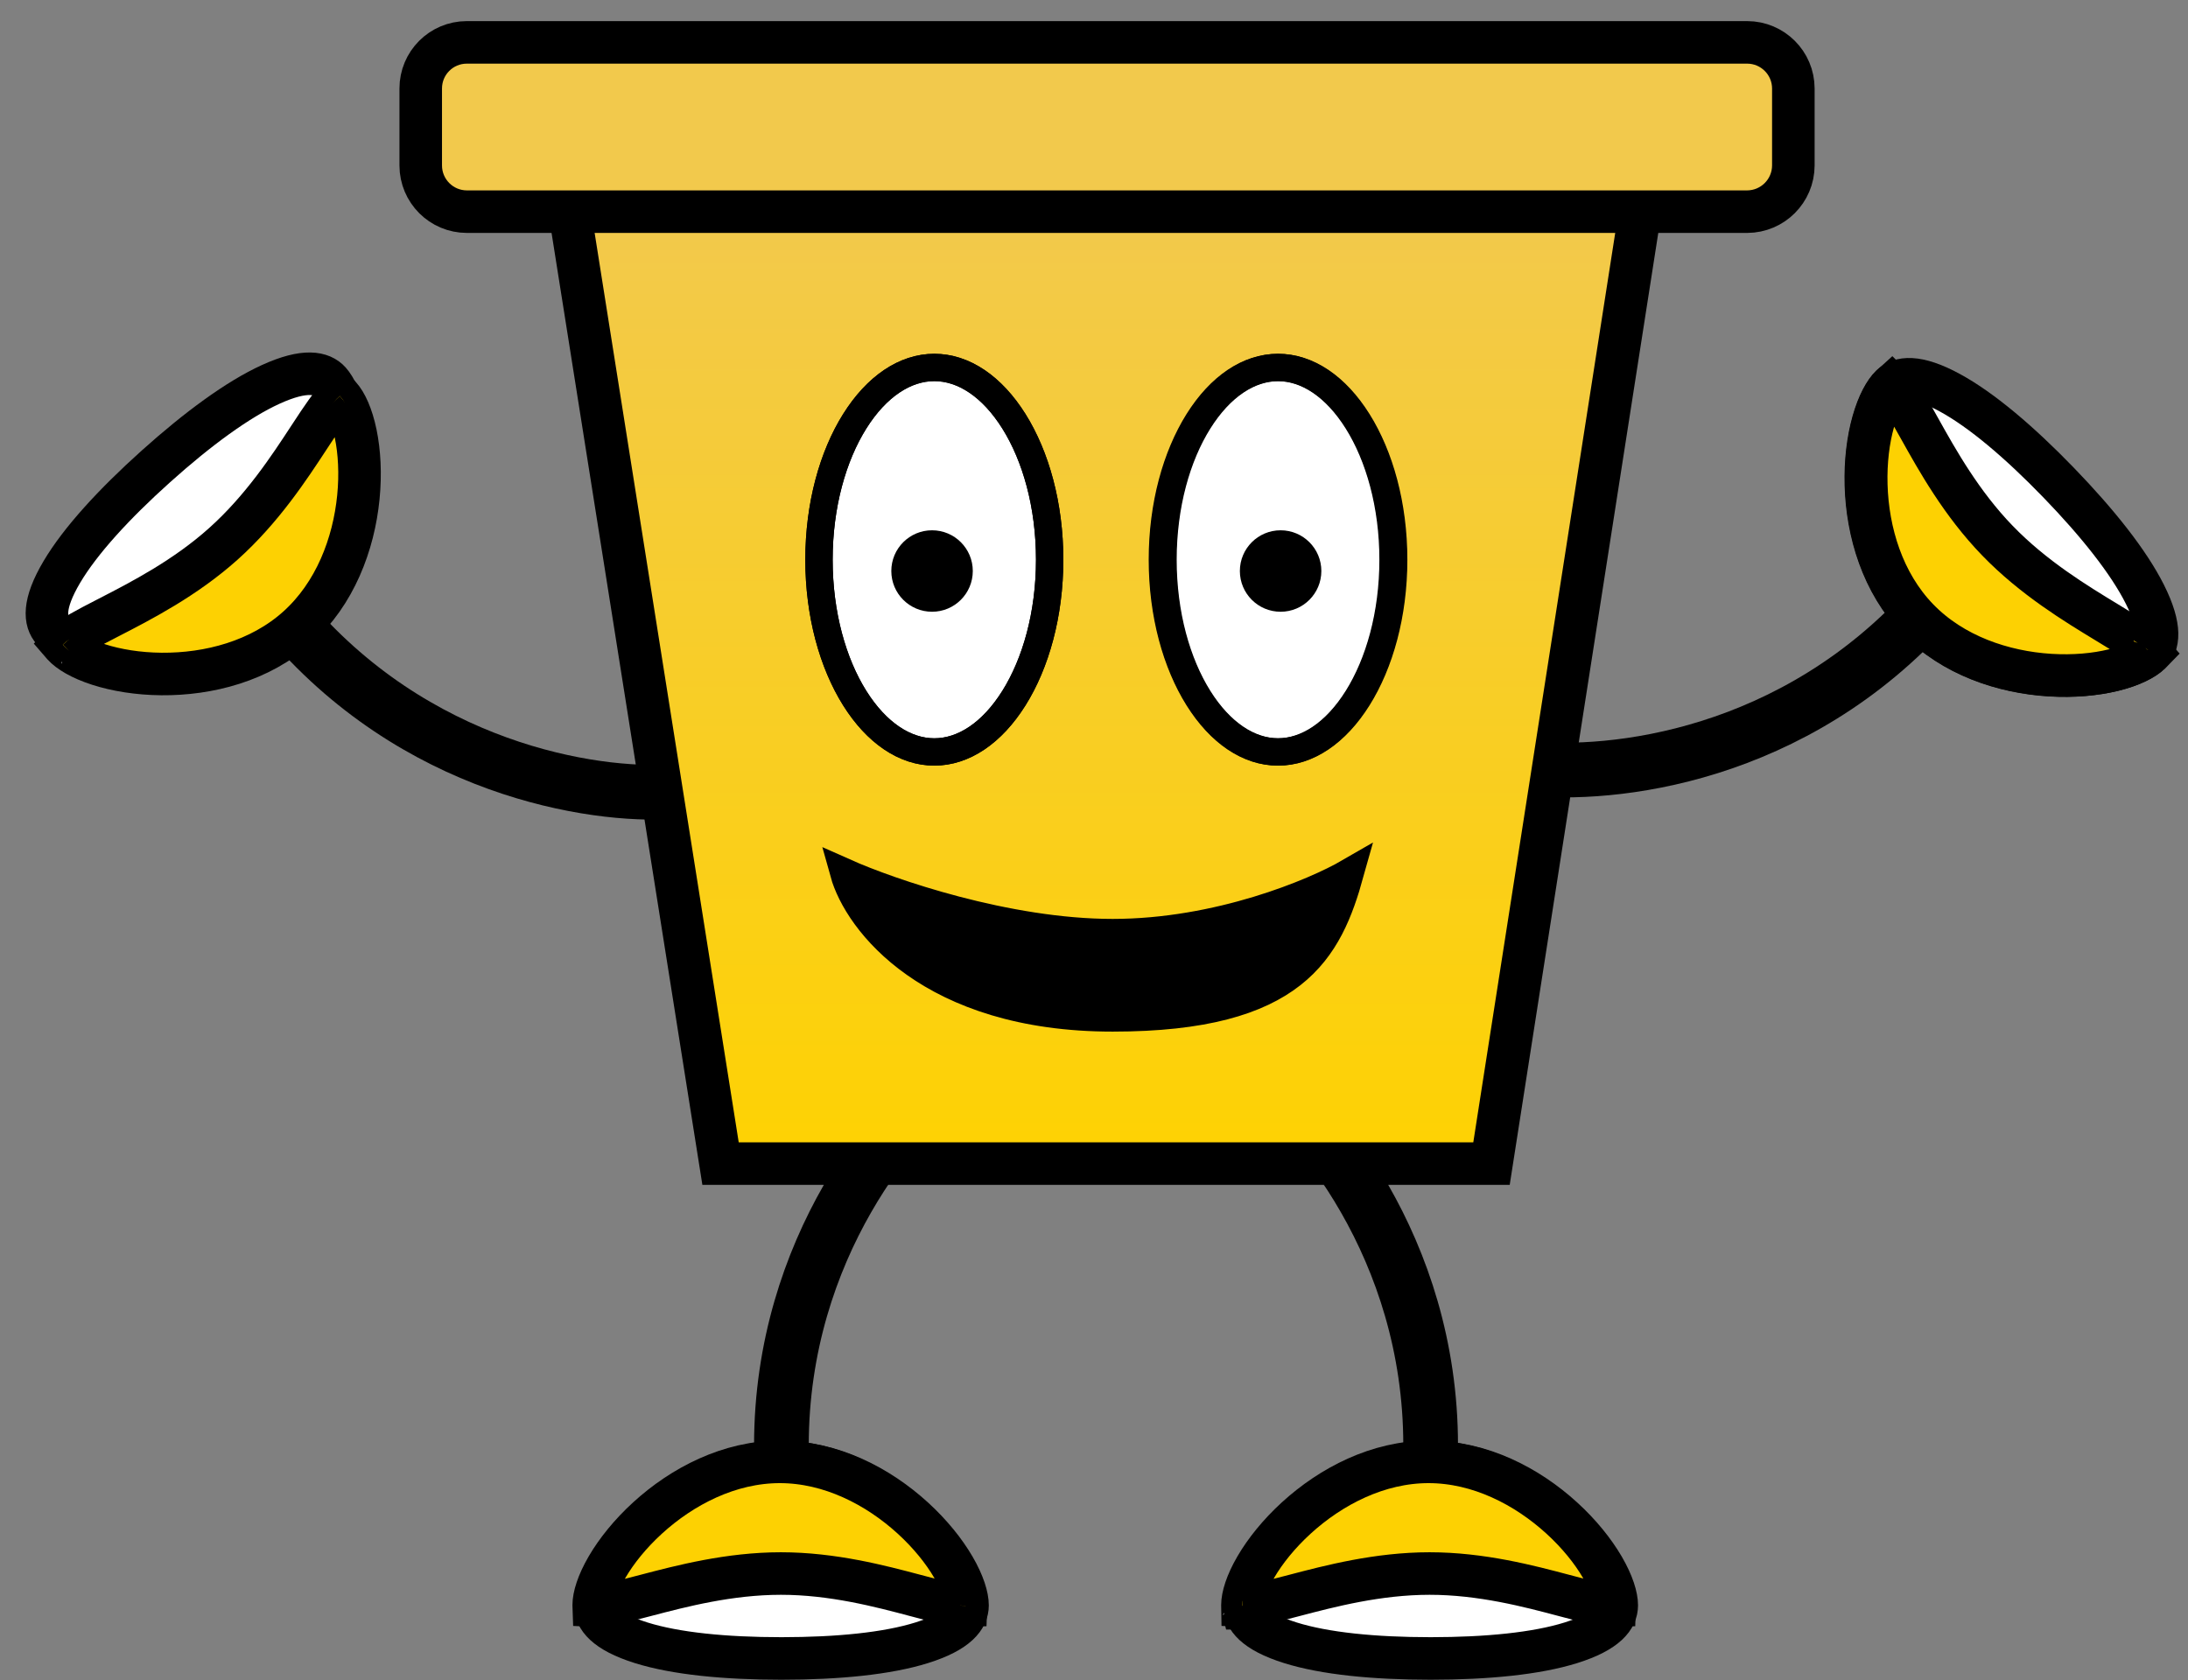 <svg width="720" height="553" viewBox="0 0 720 553" fill="none" xmlns="http://www.w3.org/2000/svg">
<rect x="0" y="0" width="720" height="553" fill="#808080" stroke="none"/>
<g clip-path="url(#clip0)">
<path d="M412.918 351.84C432.205 365.934 470.778 410.442 470.778 475.721" stroke="black" stroke-width="18"/>
<path d="M532.023 528.388C532.023 532.36 528.858 536.977 516.943 540.707C505.606 544.257 489.383 545.867 470.778 545.867C452.172 545.867 435.949 544.257 424.612 540.707C412.697 536.977 409.532 532.36 409.532 528.388C409.532 525.631 410.792 521.249 413.942 515.848C417.008 510.591 421.542 504.929 427.242 499.72C438.713 489.239 454.166 481.236 470.778 481.236C487.389 481.236 502.842 489.239 514.313 499.72C520.013 504.929 524.547 510.591 527.613 515.848C530.763 521.249 532.023 525.631 532.023 528.388Z" fill="white" stroke="black" stroke-width="14"/>
<path d="M408.843 528.312C408.843 528.384 408.844 528.452 408.845 528.516C409.626 528.558 410.819 528.501 412.556 528.238C414.695 527.913 417.253 527.344 420.308 526.581C422.06 526.144 423.948 525.649 425.956 525.122C437.638 522.056 453.416 517.915 470.43 517.915C487.51 517.915 503.211 522.086 514.769 525.157C516.712 525.673 518.537 526.158 520.233 526.587C523.247 527.349 525.759 527.917 527.854 528.24C529.469 528.489 530.589 528.551 531.332 528.522C531.334 528.457 531.334 528.386 531.334 528.312C531.334 525.555 530.074 521.173 526.925 515.772C523.858 510.515 519.325 504.853 513.624 499.644C502.153 489.163 486.7 481.16 470.089 481.16C453.477 481.16 438.024 489.163 426.553 499.644C420.853 504.853 416.319 510.515 413.253 515.772C410.103 521.173 408.843 525.555 408.843 528.312ZM408.939 529.352C408.94 529.352 408.938 529.347 408.934 529.337C408.937 529.347 408.939 529.352 408.939 529.352ZM531.234 529.394C531.234 529.394 531.236 529.39 531.238 529.381C531.235 529.389 531.234 529.394 531.234 529.394Z" fill="#FDD102" stroke="black" stroke-width="14"/>
<path d="M108.524 125.617C105.87 122.661 100.43 121.341 89.073 126.526C78.266 131.46 65.12 141.101 51.276 153.532C37.433 165.963 26.439 178.001 20.375 188.216C14.003 198.952 14.732 204.503 17.386 207.458C19.228 209.509 23.093 211.927 29.045 213.842C34.839 215.705 41.996 216.888 49.717 216.955C65.255 217.089 82.099 212.719 94.459 201.62C106.819 190.521 112.969 174.242 114.501 158.78C115.262 151.095 114.852 143.853 113.621 137.893C112.356 131.77 110.366 127.668 108.524 125.617Z" fill="white" stroke="black" stroke-width="14"/>
<path d="M223.597 260.374C199.83 262.774 141.392 255.431 97.777 206.861" stroke="black" stroke-width="18"/>
<path d="M20.813 212.344C20.765 212.29 20.72 212.239 20.678 212.19C21.232 211.637 22.157 210.883 23.626 209.918C25.434 208.73 27.717 207.445 30.5 205.971C32.095 205.126 33.831 204.233 35.678 203.283C46.418 197.759 60.923 190.299 73.582 178.931C86.291 167.519 95.186 153.925 101.734 143.918C102.834 142.236 103.869 140.655 104.844 139.203C106.577 136.622 108.066 134.521 109.409 132.881C110.445 131.617 111.237 130.823 111.809 130.347C111.854 130.395 111.901 130.447 111.951 130.502C113.793 132.554 115.783 136.656 117.048 142.779C118.28 148.739 118.689 155.981 117.928 163.666C116.396 179.128 110.246 195.407 97.886 206.506C85.526 217.605 68.682 221.975 53.145 221.841C45.423 221.774 38.267 220.591 32.472 218.727C26.52 216.813 22.655 214.395 20.813 212.344ZM20.19 211.505C20.19 211.505 20.192 211.51 20.196 211.52C20.191 211.51 20.189 211.505 20.19 211.505ZM111.154 129.765C111.154 129.764 111.158 129.766 111.165 129.771C111.158 129.767 111.154 129.765 111.154 129.765Z" fill="#FDD102" stroke="black" stroke-width="14"/>
<path d="M497.749 252.165C521.289 256.229 580.098 253.009 627.017 207.624" stroke="black" stroke-width="18"/>
<path d="M707.455 215.029C710.31 212.267 711.427 206.782 705.824 195.625C700.494 185.009 690.372 172.229 677.436 158.856C664.501 145.483 652.064 134.942 641.63 129.261C630.666 123.291 625.146 124.226 622.291 126.987C620.31 128.904 618.036 132.856 616.344 138.875C614.697 144.734 613.78 151.93 613.999 159.649C614.441 175.18 619.433 191.851 630.982 203.791C642.532 215.731 659.027 221.274 674.536 222.231C682.243 222.707 689.465 222.029 695.376 220.578C701.448 219.087 705.473 216.946 707.455 215.029Z" fill="white" stroke="black" stroke-width="14"/>
<path d="M707.589 214.994C707.641 214.944 707.69 214.896 707.735 214.85C707.221 214.26 706.352 213.442 704.954 212.376C703.234 211.065 701.046 209.623 698.374 207.957C696.842 207.001 695.173 205.989 693.398 204.912C683.072 198.647 669.127 190.185 657.298 177.956C645.422 165.68 637.504 151.495 631.676 141.053C630.696 139.297 629.775 137.648 628.904 136.131C627.357 133.434 626.019 131.234 624.794 129.504C623.85 128.17 623.116 127.322 622.579 126.807C622.53 126.852 622.479 126.9 622.426 126.952C620.444 128.869 618.171 132.821 616.479 138.84C614.832 144.699 613.914 151.895 614.134 159.614C614.575 175.145 619.567 191.816 631.117 203.756C642.666 215.696 659.162 221.239 674.67 222.196C682.378 222.672 689.6 221.994 695.51 220.543C701.582 219.051 705.608 216.911 707.589 214.994ZM708.27 214.201C708.27 214.201 708.267 214.206 708.262 214.216C708.268 214.206 708.27 214.201 708.27 214.201ZM623.273 126.272C623.273 126.272 623.269 126.274 623.261 126.278C623.269 126.274 623.273 126.272 623.273 126.272Z" fill="#FDD102" stroke="black" stroke-width="14"/>
<path d="M314.999 351.84C295.712 365.934 257.138 410.442 257.138 475.721" stroke="black" stroke-width="18"/>
<path d="M195.893 528.388C195.893 532.36 199.059 536.977 210.973 540.707C222.31 544.257 238.533 545.867 257.139 545.867C275.744 545.867 291.968 544.257 303.304 540.707C315.219 536.977 318.385 532.36 318.385 528.388C318.385 525.631 317.124 521.249 313.975 515.848C310.909 510.591 306.375 504.929 300.674 499.72C289.203 489.239 273.751 481.236 257.139 481.236C240.527 481.236 225.074 489.239 213.604 499.72C207.903 504.929 203.369 510.591 200.303 515.848C197.153 521.249 195.893 525.631 195.893 528.388Z" fill="white" stroke="black" stroke-width="14"/>
<path d="M237.108 382.992L187.408 69.21H539.764L490.805 382.992H237.108Z" fill="url(#paint0_linear)" stroke="black" stroke-width="14"/>
<path d="M590.132 29.131C590.119 20.751 583.329 13.96 574.948 13.948H153.632H153.586C145.213 13.961 138.436 20.759 138.449 29.131V54.484C138.461 62.864 145.252 69.655 153.632 69.667H574.948C583.319 69.63 590.095 62.854 590.132 54.484V29.131Z" fill="#F2C94C" stroke="black" stroke-width="14"/>
<path d="M345.407 184.224C345.407 202.229 340.826 218.317 333.659 229.76C326.452 241.265 317.07 247.5 307.453 247.5C297.837 247.5 288.454 241.265 281.248 229.76C274.08 218.317 269.5 202.229 269.5 184.224C269.5 166.218 274.08 150.13 281.248 138.687C288.454 127.182 297.837 120.947 307.453 120.947C317.07 120.947 326.452 127.182 333.659 138.687C340.826 150.13 345.407 166.218 345.407 184.224Z" fill="white" stroke="black" stroke-width="9"/>
<path d="M458.407 184.223C458.407 202.228 453.826 218.316 446.659 229.759C439.452 241.264 430.07 247.499 420.453 247.499C410.837 247.499 401.454 241.264 394.248 229.759C387.08 218.316 382.5 202.228 382.5 184.223C382.5 166.217 387.08 150.129 394.248 138.686C401.454 127.181 410.837 120.946 420.453 120.946C430.07 120.946 439.452 127.181 446.659 138.686C453.826 150.129 458.407 166.217 458.407 184.223Z" fill="white" stroke="black" stroke-width="9"/>
<path d="M458.615 184.223C458.615 202.228 454.034 218.316 446.867 229.759C439.66 241.264 430.278 247.499 420.661 247.499C411.045 247.499 401.662 241.264 394.456 229.759C387.288 218.316 382.708 202.228 382.708 184.223C382.708 166.217 387.288 150.129 394.456 138.686C401.662 127.181 411.045 120.946 420.661 120.946C430.278 120.946 439.66 127.181 446.867 138.686C454.034 150.129 458.615 166.217 458.615 184.223Z" stroke="black" stroke-width="9"/>
<circle cx="421.406" cy="187.946" r="13.406" fill="black"/>
<circle cx="306.708" cy="187.946" r="13.406" fill="black"/>
<path d="M345.407 184.223C345.407 202.228 340.826 218.316 333.659 229.759C326.452 241.264 317.07 247.499 307.453 247.499C297.837 247.499 288.454 241.264 281.248 229.759C274.08 218.316 269.5 202.228 269.5 184.223C269.5 166.217 274.08 150.129 281.248 138.686C288.454 127.181 297.837 120.946 307.453 120.946C317.07 120.946 326.452 127.181 333.659 138.686C340.826 150.129 345.407 166.217 345.407 184.223Z" stroke="black" stroke-width="9"/>
<path d="M366.146 307.223C331.309 307.223 292.804 293.942 277.907 287.301C282.3 303.126 306.097 334.776 366.146 334.776C426.194 334.776 437.021 312.572 444.071 287.301C432.611 293.942 400.983 307.223 366.146 307.223Z" fill="black" stroke="black" stroke-width="9.54"/>
<path d="M195.371 528.312C195.371 528.384 195.372 528.452 195.374 528.516C196.155 528.558 197.347 528.501 199.085 528.238C201.224 527.913 203.781 527.344 206.836 526.581C208.588 526.144 210.476 525.649 212.485 525.122C224.167 522.056 239.944 517.915 256.958 517.915C274.038 517.915 289.739 522.086 301.297 525.157C303.24 525.673 305.066 526.158 306.761 526.587C309.775 527.349 312.287 527.917 314.382 528.24C315.997 528.489 317.117 528.551 317.86 528.522C317.862 528.457 317.863 528.386 317.863 528.312C317.863 525.555 316.603 521.173 313.453 515.772C310.387 510.515 305.853 504.853 300.152 499.644C288.682 489.163 273.229 481.16 256.617 481.16C240.005 481.16 224.552 489.163 213.082 499.644C207.381 504.853 202.847 510.515 199.781 515.772C196.631 521.173 195.371 525.555 195.371 528.312ZM195.468 529.352C195.468 529.352 195.466 529.347 195.462 529.337C195.466 529.347 195.468 529.352 195.468 529.352ZM317.762 529.394C317.763 529.394 317.764 529.39 317.767 529.381C317.764 529.389 317.762 529.394 317.762 529.394Z" fill="#FDD102" stroke="black" stroke-width="14"/>
</g>
<defs>
<linearGradient id="paint0_linear" x1="363.586" y1="69.21" x2="363.586" y2="382.992" gradientUnits="userSpaceOnUse">
<stop stop-color="#F2C94C"/>
<stop offset="1" stop-color="#FED202"/>
</linearGradient>
<clipPath id="clip0">
<rect width="720" height="553" fill="white"/>
</clipPath>
</defs>
</svg>

